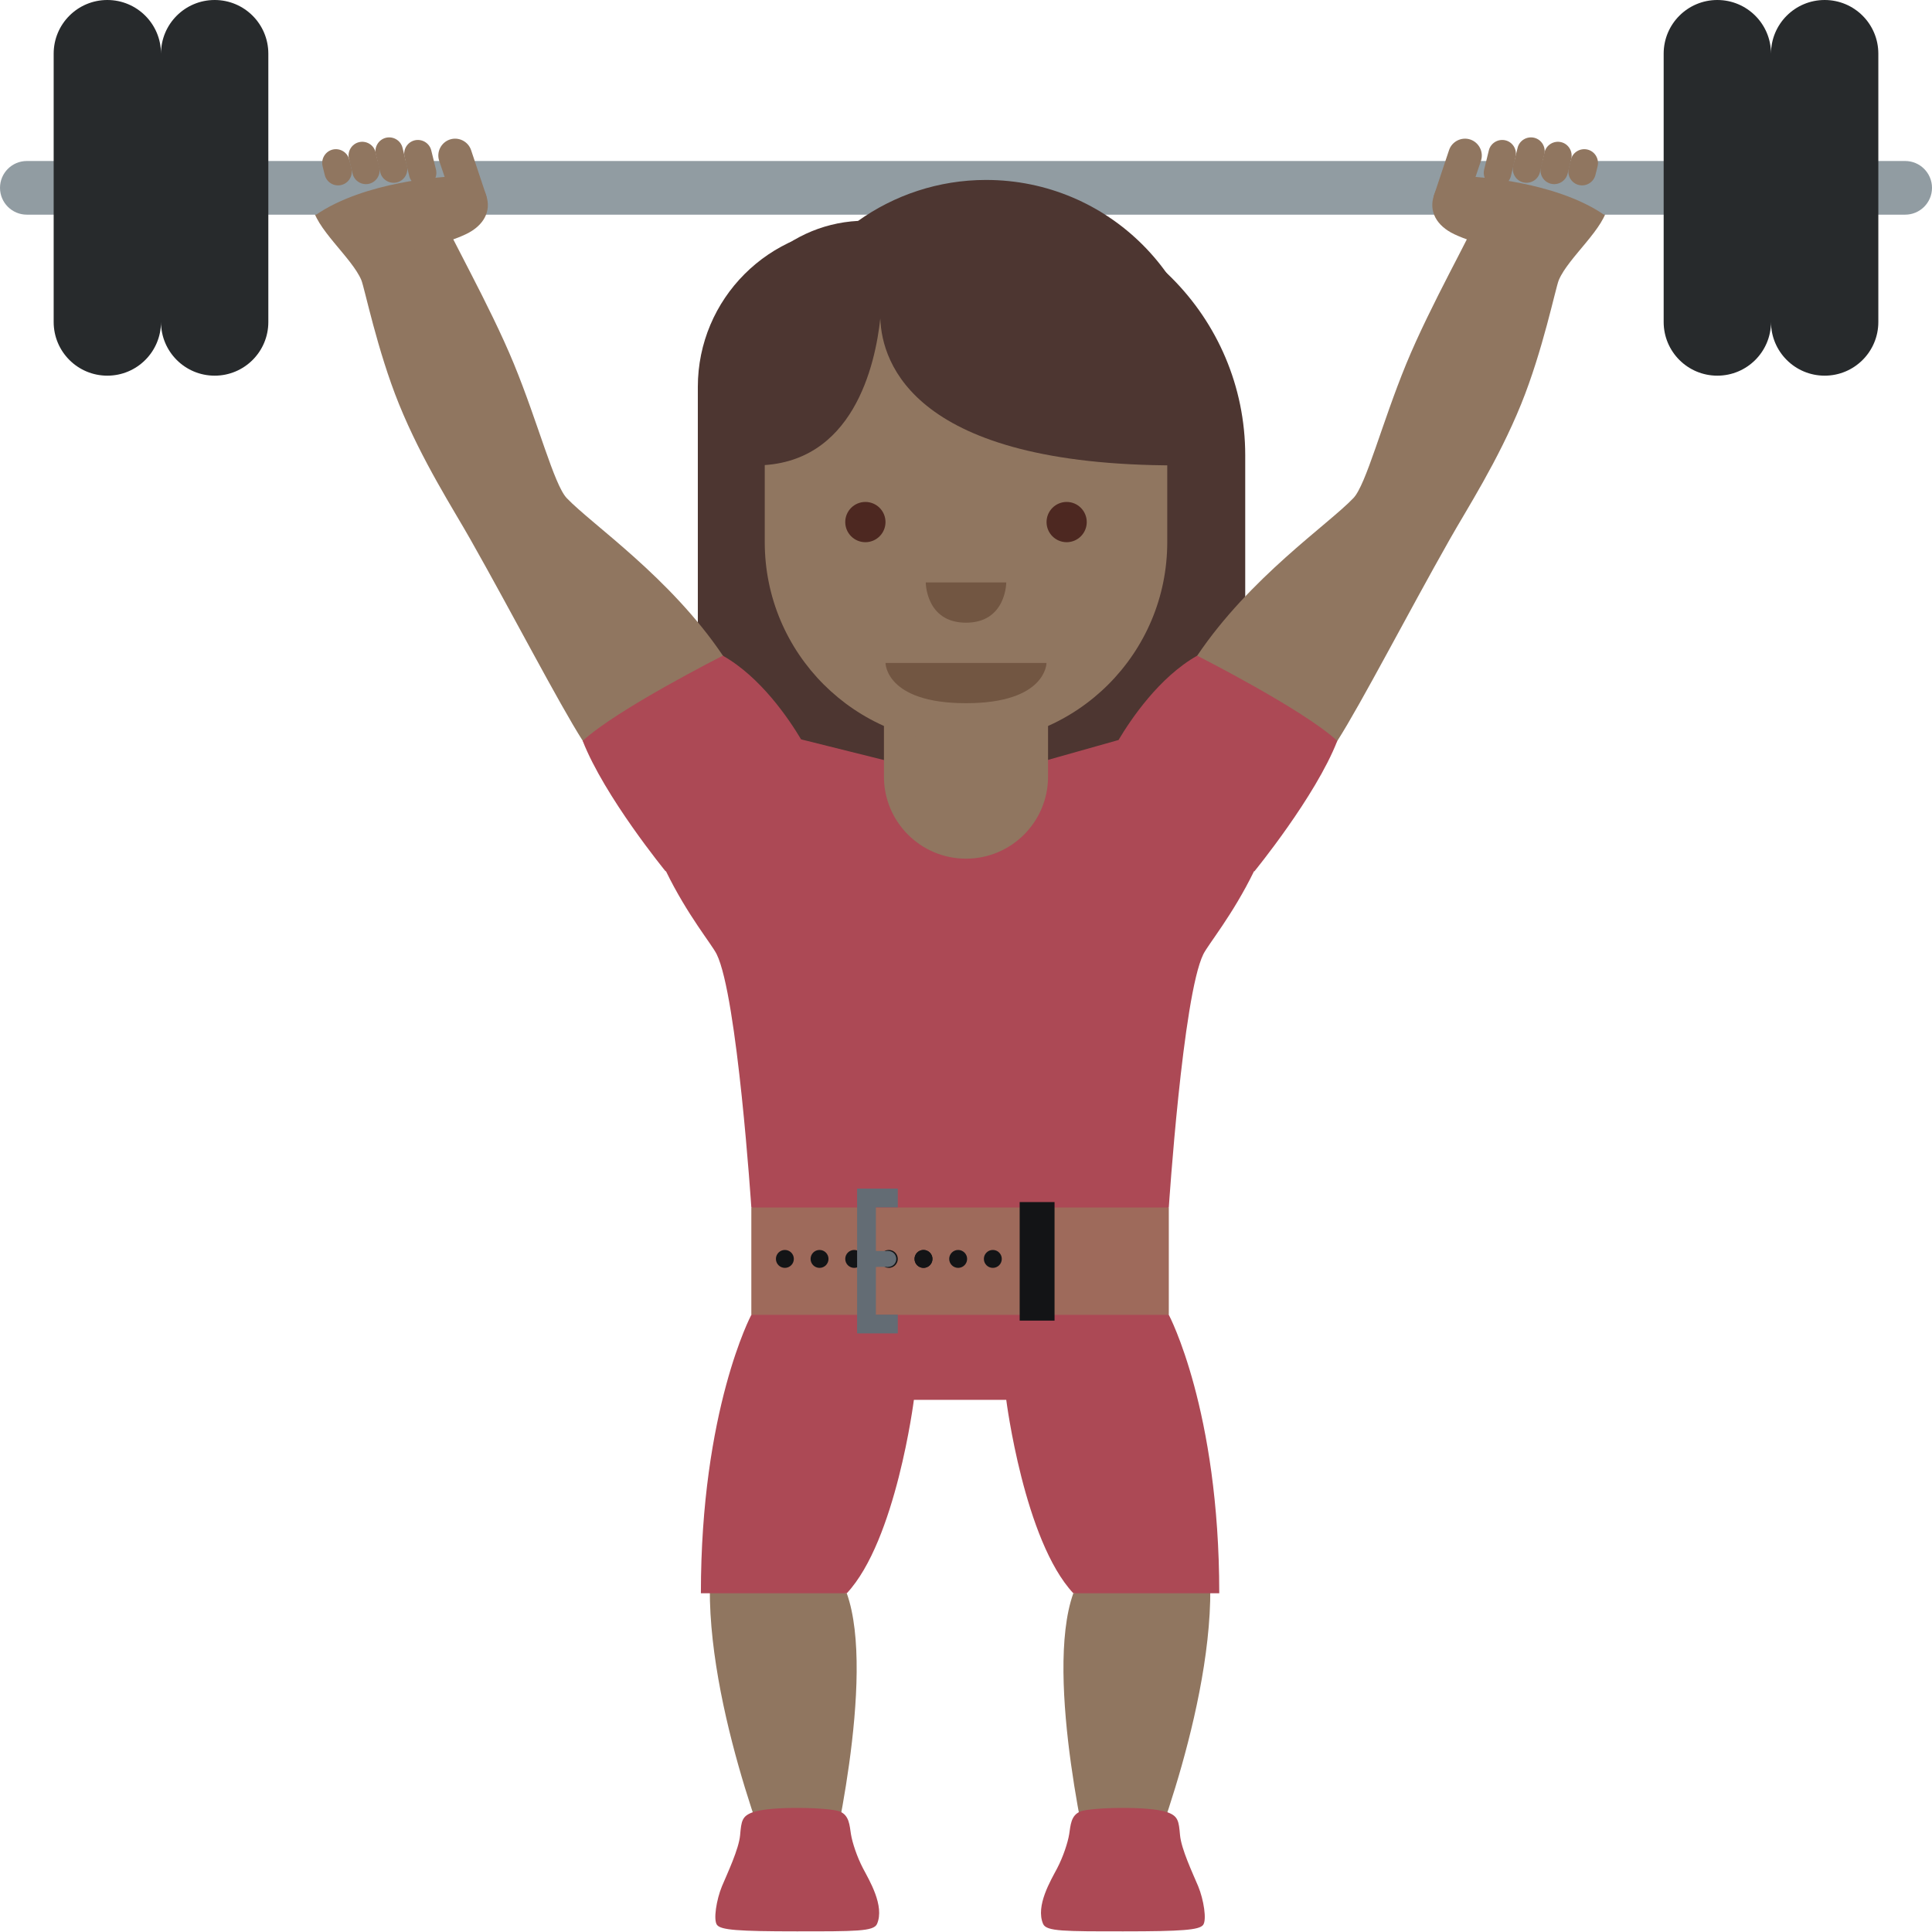 <ns0:svg xmlns:ns0="http://www.w3.org/2000/svg" viewBox="0 0 36 36"><ns0:path fill="#4d3631" d="M18.528 3.81c-.731 0-1.421.173-2.037.472-.167-.029-.338-.047-.513-.047-1.643 0-2.975 1.332-2.975 2.975v5.1h.007c.078 2.748 2.326 4.954 5.093 4.954s5.015-2.206 5.093-4.954h.007V8.485c0-2.582-2.093-4.675-4.675-4.675z" /><ns0:path fill="#907660" d="M15.447 34.875h-1.02s-1.384-3.348-1.18-5.736l2.531.549c.56 1.564-.331 5.187-.331 5.187zm4.885 0h1.02s1.384-3.348 1.18-5.736L20 29.688c-.559 1.564.332 5.187.332 5.187z" /><ns0:path fill="#ac4955" d="M13.452 35.149c.102-.243.316-.694.339-.955.023-.261.034-.354.238-.426.345-.121 1.427-.087 1.613-.016.185.071.188.263.214.424.026.161.113.424.226.64s.406.697.26 1.034c-.061.14-.402.138-1.497.138s-1.408-.026-1.483-.118-.011-.477.09-.721zm8.875 0c-.102-.243-.316-.694-.339-.955-.023-.261-.034-.354-.238-.426-.345-.121-1.427-.087-1.613-.016-.185.071-.188.263-.214.424-.026.161-.113.424-.226.64s-.406.697-.26 1.034c.061.14.402.138 1.497.138s1.408-.026 1.483-.118c.074-.092.011-.477-.09-.721z" /><ns0:path fill="#907660" d="M8.31 4.156c.011.127.814 1.525 1.266 2.625.452 1.1.747 2.25.984 2.5.476.499 1.926 1.474 2.911 2.937.985 1.464-1.977 2.58-2.611 1.588-.451-.706-1.309-2.368-2.097-3.759-.304-.54-.897-1.454-1.328-2.516-.406-1-.642-2.168-.702-2.312-.179-.425-.879-.977-.913-1.407 0 0 2.454-.084 2.49.344zm19.159 0c-.011.127-.814 1.525-1.266 2.625-.452 1.1-.747 2.25-.984 2.5-.476.499-1.926 1.474-2.911 2.937-.985 1.464 1.977 2.58 2.611 1.588.451-.706 1.309-2.368 2.097-3.759.304-.54.897-1.454 1.328-2.516.406-1 .642-2.168.702-2.312.178-.425.878-.977.912-1.406 0-.001-2.453-.085-2.489.343z" /><ns0:path fill="#919ca2" d="M36 3.5c0 .276-.224.5-.5.5H.5C.224 4 0 3.776 0 3.5S.224 3 .5 3h35c.276 0 .5.224.5.5z" /><ns0:path fill="#272a2c" d="M34 0c-.553 0-1 .448-1 1 0-.552-.447-1-1-1-.553 0-1 .448-1 1v5c0 .552.447 1 1 1 .553 0 1-.448 1-1 0 .552.447 1 1 1 .553 0 1-.448 1-1V1c0-.552-.447-1-1-1zM4 0c-.553 0-1 .448-1 1 0-.552-.447-1-1-1S1 .448 1 1v5c0 .552.447 1 1 1s1-.448 1-1c0 .552.447 1 1 1s1-.448 1-1V1c0-.552-.447-1-1-1z" /><ns0:path fill="#ac4955" d="M24.918 13.806c-.625-.583-2.611-1.588-2.611-1.588-.709.401-1.237 1.188-1.465 1.571l-1.398.394h-2.89l-1.627-.406c-.231-.387-.755-1.162-1.458-1.559 0 0-1.986 1.004-2.611 1.588.406 1.039 1.543 2.428 1.543 2.428l.008-.001c.4.821.854 1.362.945 1.547.386.781.646 4.72.646 4.72l4 1.5 3.779-1.5s.26-3.939.643-4.719c.091-.185.545-.727.945-1.547l.008.001c0-.001 1.138-1.39 1.543-2.429z" /><ns0:path fill="#907660" d="M16.471 11.412v3.059c0 .844.684 1.529 1.529 1.529.845 0 1.529-.685 1.529-1.529v-3.059h-3.058z" /><ns0:path fill="#4d3631" d="M18.375 3.353c-.89 0-1.712.284-2.386.763-1.385.072-2.49 1.209-2.49 2.612 0 1.156.005 2.613 1.529 3.156.749 1.04 1.967 1.719 3.347 1.719 2.278 0 4.125-1.846 4.125-4.125 0-2.278-1.847-4.125-4.125-4.125z" /><ns0:path fill="#907660" d="M21.75 5.602h-7.5v4.5c0 2.072 1.679 3.75 3.75 3.75 2.072 0 3.75-1.678 3.75-3.75v-4.5z" /><ns0:path fill="#4d3631" d="M18 4l-3.924 1.533v3.139c1.831 0 2.236-1.893 2.327-2.737.031.844.639 2.737 5.52 2.737V5.533L18 4z" /><ns0:path fill="#725642" d="M19.5 12.353h-3s0 .75 1.5.75 1.5-.75 1.5-.75z" /><ns0:circle fill="#4d2821" cx="16.125" cy="9.728" r=".375" /><ns0:path fill="#4d2821" d="M20.25 9.728c0 .207-.168.375-.374.375-.208 0-.375-.168-.375-.375s.168-.375.375-.375c.206 0 .374.168.374.375z" /><ns0:path fill="#725642" d="M17.25 10.853h1.5s0 .75-.75.75-.75-.75-.75-.75z" /><ns0:g fill="#907660"><ns0:path d="M27.096 4.363c-.33-.157-.476-.428-.377-.719l.003-.01c.099-.291.291-.346.738-.339 0 0 1.521.076 2.437.712 0 0-.199.304-.447.56l-.003.01c-.101.29-1.614.137-2.351-.214z" /><ns0:path d="M27.843 3.47c-.137-.033-.221-.173-.188-.31l.087-.357c.033-.137.173-.221.31-.188s.221.173.188.31l-.087.357c-.034.137-.173.221-.31.188zm-.445-.87c-.163-.055-.342.034-.397.197l-.279.837c-.055.164.168-.068.332-.013.163.055.342-.033.397-.196l.144-.427c.055-.164-.034-.342-.197-.398z" /><ns0:path d="M28.384 3.399c-.137-.033-.221-.173-.188-.31l.082-.334c.033-.137.173-.221.31-.188s.221.173.188.31l-.082.334c-.034.137-.173.221-.31.188z" /><ns0:path d="M28.9 3.424c-.137-.033-.221-.173-.188-.31l.068-.277c.033-.137.173-.221.31-.188s.221.173.188.31l-.068.277c-.034.137-.173.221-.31.188z" /><ns0:path d="M29.419 3.447c-.137-.033-.221-.173-.188-.31l.04-.162c.033-.137.173-.221.31-.188s.221.173.188.31l-.04.162c-.034.137-.174.222-.31.188z" /></ns0:g><ns0:g fill="#907660"><ns0:path d="M8.683 4.363c.33-.157.476-.428.377-.719l-.003-.01c-.1-.29-.292-.346-.738-.339 0 0-1.521.076-2.437.712 0 0 .199.304.447.56l.003.01c.1.29 1.614.137 2.351-.214z" /><ns0:path d="M7.936 3.47c.137-.033.221-.173.188-.31l-.088-.357c-.033-.137-.173-.221-.31-.188-.136.034-.221.173-.187.31l.087.357c.034.137.173.221.31.188zm.445-.87c.163-.055.342.034.397.197l.279.837c.055.164-.168-.068-.332-.013-.163.055-.342-.033-.397-.196l-.144-.427c-.055-.164.033-.342.197-.398z" /><ns0:path d="M7.395 3.399c.137-.033.221-.173.188-.31l-.082-.334c-.033-.137-.173-.221-.31-.188-.137.034-.221.173-.188.31l.082.334c.034.137.173.221.31.188z" /><ns0:path d="M6.879 3.424c.137-.034.221-.173.188-.31l-.068-.277c-.033-.137-.173-.221-.309-.188-.137.033-.221.173-.188.31l.068.277c.033.137.172.221.309.188z" /><ns0:path d="M6.36 3.447c.137-.033.221-.173.188-.31l-.04-.162c-.033-.137-.173-.221-.31-.188-.136.034-.22.173-.187.31l.04.162c.033.137.172.222.309.188z" /></ns0:g><ns0:path fill="#ac4955" d="M21.779 24.5L18 23l-4 1.5s-.94 1.766-.94 5.188h2.719c.917-.979 1.25-3.604 1.25-3.604h1.721s.333 2.625 1.25 3.604h2.719c0-3.422-.94-5.188-.94-5.188z" /><ns0:path fill="#9e6a5b" d="M14 22.5h7.779v2H14z" /><ns0:path fill="#131416" d="M19 22.399h.65v2.209H19z" /><ns0:circle fill="#131416" cx="18.5" cy="23.458" r=".167" /><ns0:path fill="#131416" d="M18.021 23.458c0 .092-.075.167-.167.167-.092 0-.167-.075-.167-.167 0-.092.075-.167.167-.167.092.001.167.075.167.167z" /><ns0:circle fill="#131416" cx="17.208" cy="23.458" r=".167" /><ns0:circle fill="#131416" cx="16.562" cy="23.458" r=".167" /><ns0:circle fill="#131416" cx="15.917" cy="23.458" r=".167" /><ns0:circle fill="#131416" cx="15.271" cy="23.458" r=".167" /><ns0:circle fill="#131416" cx="14.625" cy="23.458" r=".167" /><ns0:circle fill="#131416" cx="17.208" cy="23.458" r=".167" /><ns0:circle fill="#636c74" cx="16.318" cy="23.458" r=".148" /><ns0:circle fill="#636c74" cx="16.553" cy="23.458" r=".148" /><ns0:path fill="#636c74" d="M16.318 23.31h.235v.297h-.235z" /><ns0:path fill="#636c74" d="M16.729 24.846h-.758v-2.698h.758v.35h-.408v1.998h.408z" /></ns0:svg>